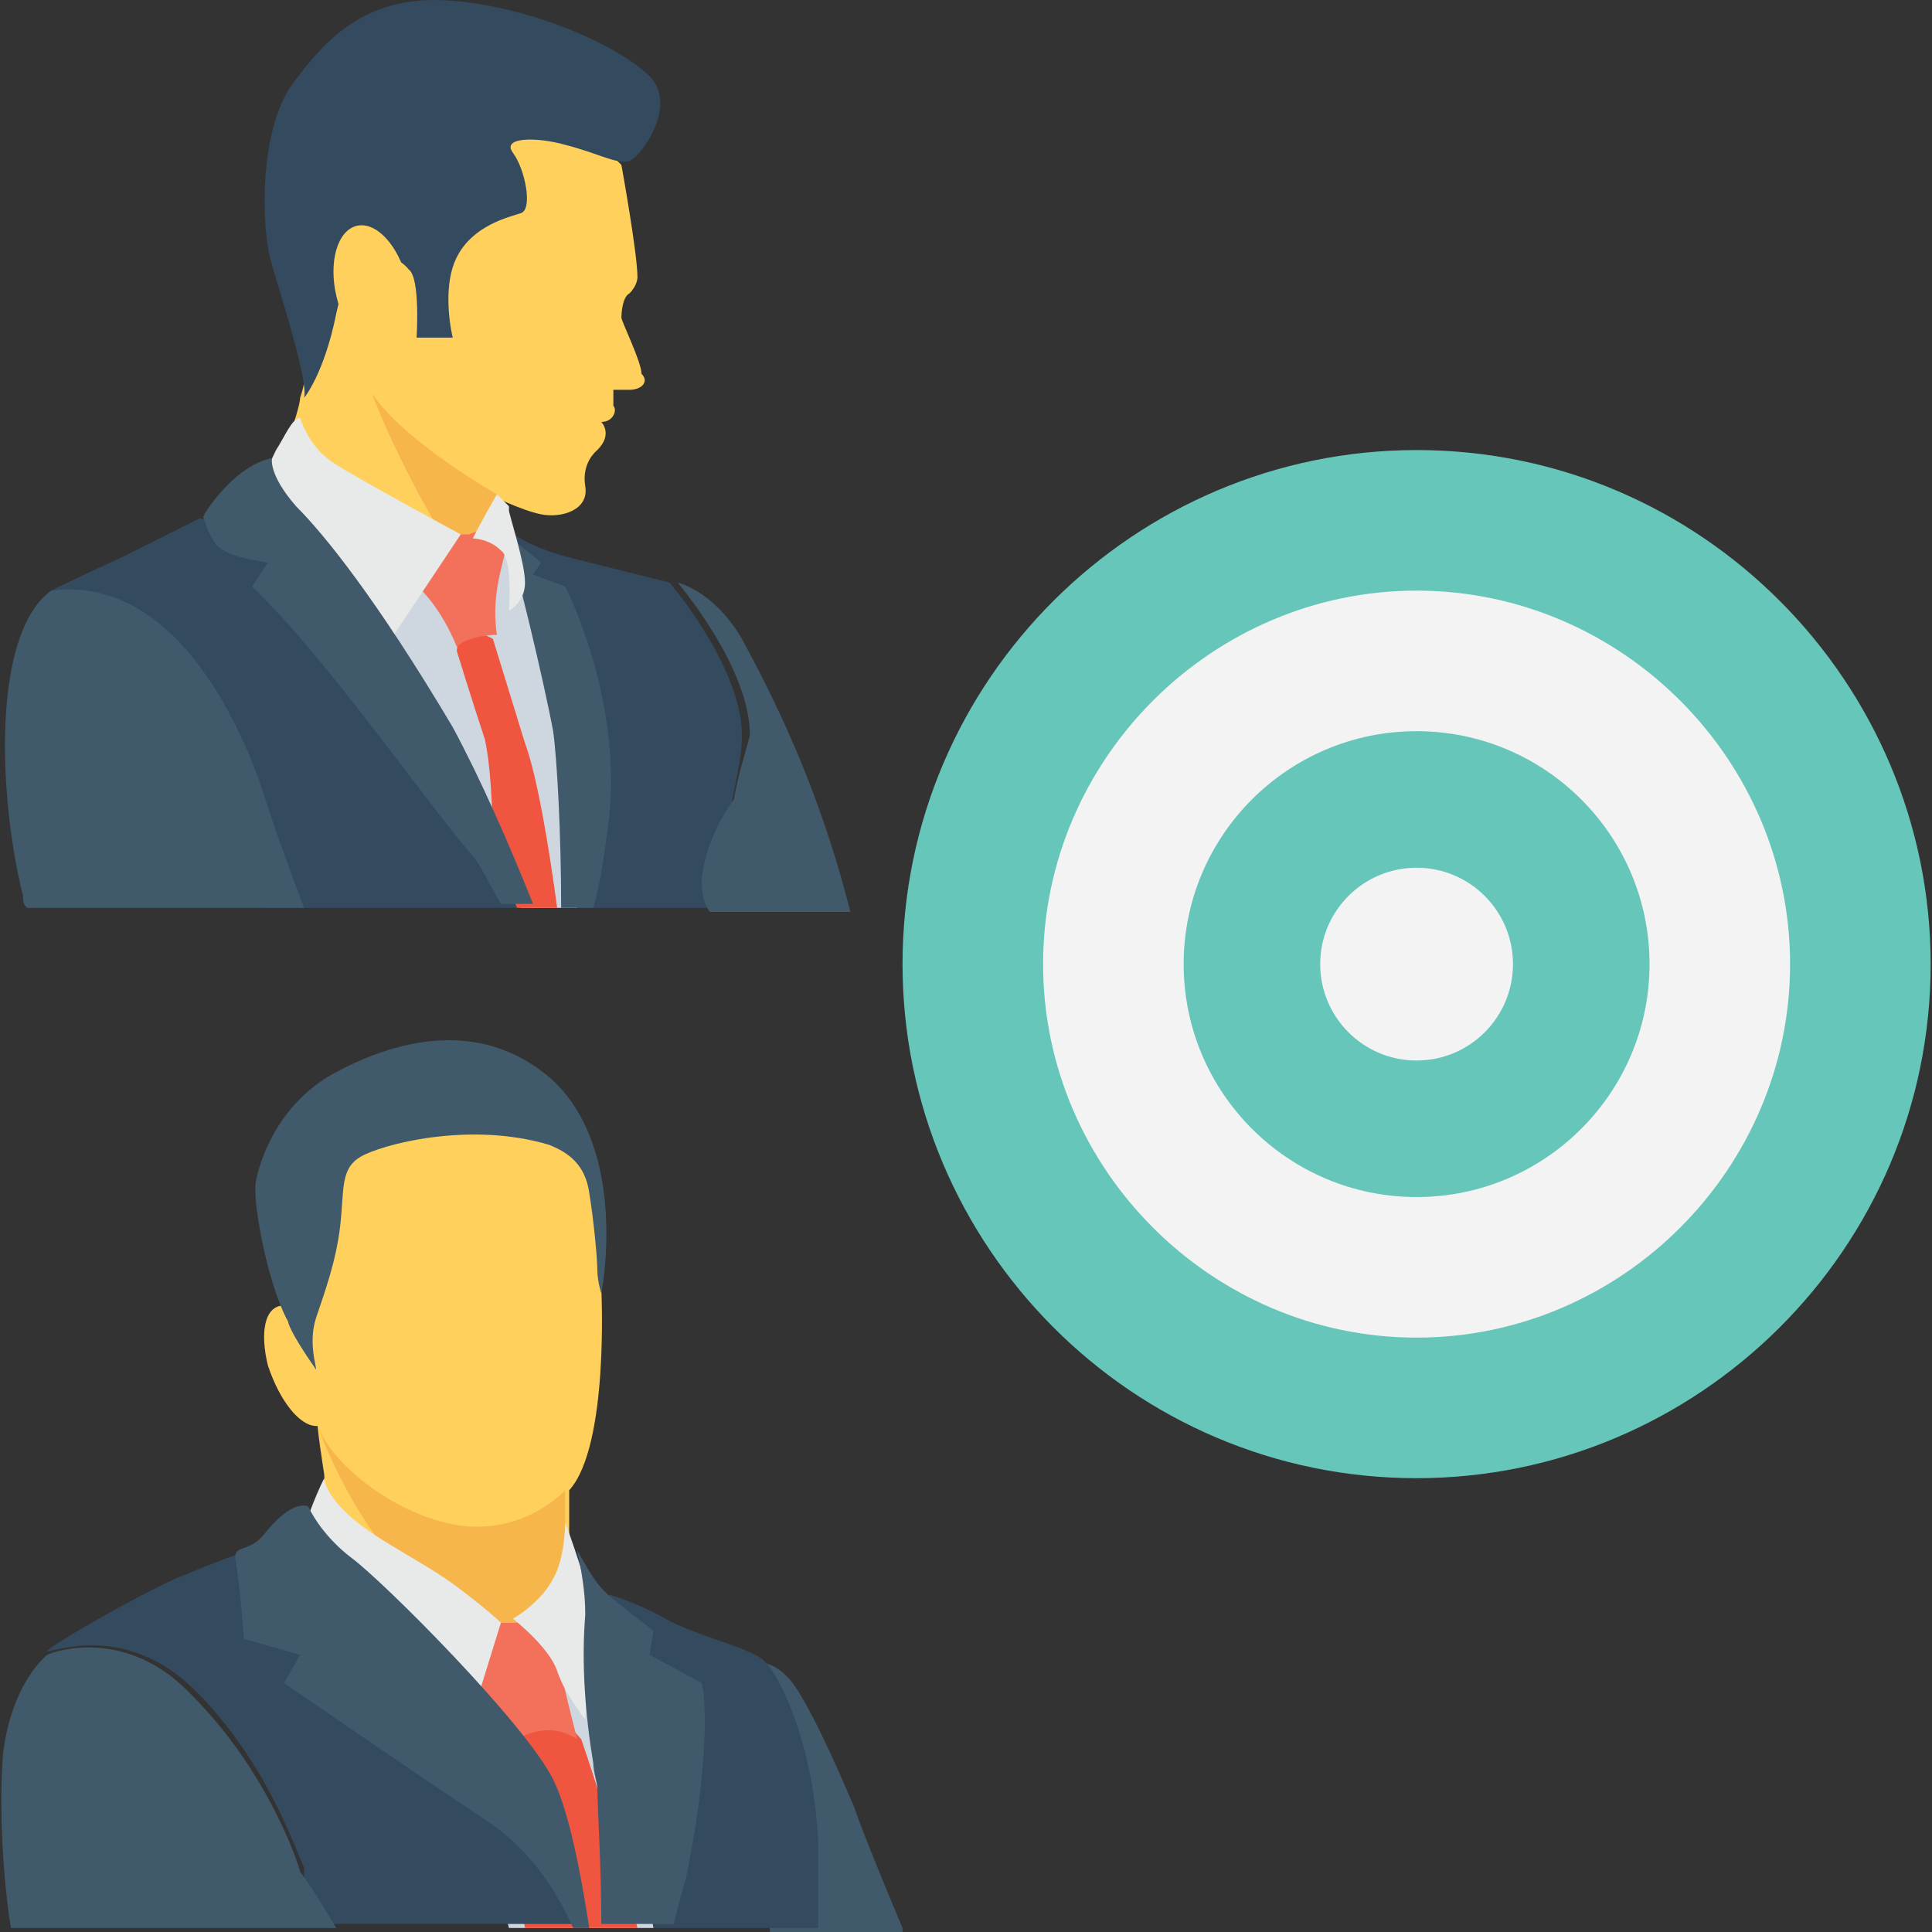 <?xml version="1.0" encoding="iso-8859-1"?>
<!-- Generator: Adobe Illustrator 19.0.0, SVG Export Plug-In . SVG Version: 6.00 Build 0)  -->
<svg version="1.1" id="Capa_1" xmlns="http://www.w3.org/2000/svg" xmlns:xlink="http://www.w3.org/1999/xlink" x="0px" y="0px"
	 viewBox="0 0 513.134 513.134" style="enable-background:new 0 0 513.134 513.134;" xml:space="preserve">
<rect x="0" y="0" width="513.134" height="513.134" fill="#333333" stroke="none"/>
<g>
	<path style="fill:#344A5E;" d="M154.377,241.135h39.467c-4.267-19.2,3.2-33.067,3.2-45.867c0-18.133-19.2-40.533-19.2-40.533
		s-12.8-3.2-25.6-6.4c-12.8-3.2-17.067-7.467-17.067-7.467s19.2,45.867,22.4,65.067
		C158.643,214.468,157.577,228.335,154.377,241.135z"/>
	<path style="fill:#344A5E;" d="M71.177,214.468v26.667h68.267c-1.067-2.133-2.133-5.333-4.267-8.533
		c-10.667-18.133-68.267-92.8-68.267-92.8l-13.867-2.133c0,0-12.8,6.4-21.333,10.667c-9.6,4.267-18.133,8.533-18.133,8.533
		C54.11,152.601,71.177,214.468,71.177,214.468z"/>
</g>
<g>
	<path style="fill:#FFD15C;" d="M155.443,31.001L155.443,31.001L155.443,31.001z"/>
	<path style="fill:#FFD15C;" d="M167.177,103.535c-3.2,0-4.267,0-4.267,0s0,3.2,0,4.267c1.067,1.067,0,4.267-3.2,4.267
		c0,0,3.2,3.2-1.067,7.467c0,0-4.267,3.2-3.2,9.6c1.067,6.4-6.4,8.533-11.733,7.467c-5.333-1.067-13.867-5.333-13.867-5.333
		l-6.4,30.933L73.31,125.935c0,0,6.4-17.067,6.4-20.267c1.067-3.2,1.067-4.267,1.067-4.267s-1.067-36.267,6.4-49.067
		s59.733-20.267,66.133-20.267l11.733,11.733c0,0,4.267,23.467,4.267,29.867c0,0,0,2.133-2.133,4.267
		c-2.133,1.067-2.133,6.4-2.133,6.4c0,1.067,5.333,11.733,5.333,14.933C172.51,101.401,170.377,103.535,167.177,103.535z"/>
</g>
<path style="fill:#344A5E;" d="M110.643,89.668h9.6c0,0-3.2-12.8,1.067-21.333s13.867-10.667,17.067-11.733
	c3.2-1.067,1.067-11.733-2.133-16c-3.2-4.267,6.4-4.267,13.867-2.133c8.533,2.133,13.867,5.333,17.067,4.267
	c3.2-1.067,13.867-16,4.267-23.467c-9.6-8.533-33.067-18.133-53.333-19.2c-21.333-1.067-32,10.667-40.533,22.4
	s-8.533,37.333-5.333,48c3.2,10.667,9.6,30.933,8.533,35.2c0,0,5.333-6.4,8.533-22.4c4.267-20.267,16-16,19.2-11.733
	C111.71,73.668,110.643,89.668,110.643,89.668z"/>
<ellipse transform="matrix(-0.233 -0.973 0.973 -0.233 47.139 190.478)" style="fill:#FFD15C;" cx="98.693" cy="76.648" rx="17.067" ry="9.6"/>
<path style="fill:#F7B64C;" d="M98.91,104.601c0,1.067,11.733,29.867,27.733,51.2l5.333-24.533
	C131.976,131.268,107.443,117.401,98.91,104.601z"/>
<path style="fill:#CED6E0;" d="M138.377,241.135h14.933c0-2.133,0-4.267,0-6.4c2.133-29.867-8.533-76.8-8.533-76.8l-10.667-14.933
	h-8.533H108.51l-21.333,21.333c0,0,30.933,39.467,40.533,54.4C130.91,225.135,134.11,232.601,138.377,241.135z"/>
<path style="fill:#F05540;" d="M130.91,224.068l6.4,17.067h10.667c-2.133-16-5.333-35.2-8.533-43.733
	c-4.267-13.867-8.533-27.733-8.533-27.733l-8.533-4.267l-1.067,7.467c0,0,4.267,13.867,7.467,23.467
	C130.91,205.934,130.91,224.068,130.91,224.068z"/>
<path style="fill:#415A6B;" d="M146.91,194.201c1.067,7.467,2.133,27.733,2.133,46.933h8.533c2.133-7.467,3.2-16,4.267-24.533
	c3.2-32-11.733-60.8-11.733-60.8l-8.533-3.2l2.133-3.2l-11.733-9.6l3.2,6.4C136.243,146.201,144.777,182.468,146.91,194.201z"/>
<path style="fill:#F3705A;" d="M102.11,145.135l20.267-3.2h2.133c0,0,7.467-3.2,9.6,0c2.133,3.2-4.267,12.8-2.133,26.667
	c0,0-7.467,0-10.667,3.2c0,0-4.267-11.733-12.8-18.133C99.976,148.335,102.11,145.135,102.11,145.135z"/>
<g>
	<path style="fill:#E8EAE9;" d="M131.976,131.268c0,0-4.267,7.467-6.4,11.733c0,0,4.267,0,7.467,3.2c3.2,2.133,2.133,16,2.133,16
		s4.267-2.133,4.267-7.467c0-5.333-4.267-18.133-4.267-19.2c0-1.067,0-1.067,0-1.067L131.976,131.268z"/>
	<path style="fill:#E8EAE9;" d="M79.71,111.001c0,0,2.133,7.467,8.533,11.733c6.4,4.267,34.133,19.2,34.133,19.2l-21.333,32
		L66.91,134.468c0,0,4.267-10.667,6.4-14.933C75.443,116.335,77.577,111.001,79.71,111.001z"/>
</g>
<g>
	<path style="fill:#415A6B;" d="M59.443,146.201c3.2,2.133,11.733,3.2,11.733,3.2l-4.267,6.4c18.133,17.067,42.667,52.267,57.6,70.4
		c3.2,3.2,5.333,8.533,8.533,13.867h8.533c-6.4-16-13.867-33.067-21.333-46.933c-20.267-34.133-34.133-51.2-41.6-58.667
		c-7.467-8.533-6.4-12.8-6.4-12.8c-5.333,1.067-10.667,5.333-14.933,10.667c-4.267,5.333-3.2,5.333-3.2,5.333
		S56.243,145.135,59.443,146.201z"/>
	<path style="fill:#415A6B;" d="M7.177,241.135h73.6c-5.333-13.867-9.6-26.667-9.6-26.667s-17.067-62.933-57.6-57.6
		c-16,11.733-13.867,55.467-7.467,81.067C6.11,239.001,6.11,240.068,7.177,241.135z"/>
	<path style="fill:#415A6B;" d="M194.91,212.335L194.91,212.335L194.91,212.335c0,0-7.467,9.6-8.533,21.333
		c0,2.133,0,5.333,2.133,8.533h37.333c-8.533-34.133-21.333-58.667-28.8-72.533c-7.467-12.8-17.067-14.933-17.067-14.933
		s19.2,22.4,19.2,40.533C198.11,199.535,195.976,205.934,194.91,212.335z"/>
</g>
<g>
	<path style="fill:#FFD15C;" d="M88.243,362.735c2.133,8.533,1.067,16-4.267,16c-4.267,0-9.6-6.4-12.8-16
		c-2.133-8.533-1.067-16,4.267-16C79.71,346.735,86.11,354.201,88.243,362.735z"/>
	<path style="fill:#FFD15C;" d="M159.71,331.801v10.667c0,0,2.133,41.6-8.533,53.333v42.667h-43.733
		c-7.467-7.467-11.733-11.733-20.267-19.2l-1.067-27.733c0,0-2.133-12.8-2.133-18.133c0-5.333,0-10.667,0-10.667
		s-9.6-29.867-5.333-45.867s41.6-34.133,55.467-28.8C145.843,294.468,159.71,308.335,159.71,331.801z"/>
</g>
<path style="fill:#415A6B;" d="M83.976,363.801c0-1.067-2.133-7.467,0-13.867c2.133-6.4,5.333-14.933,6.4-24.533
	c1.067-9.6,0-14.933,5.333-18.133c5.333-3.2,28.8-9.6,50.133-3.2c5.333,2.133,9.6,5.333,10.667,12.8
	c1.067,6.4,2.133,17.067,2.133,20.267c0,3.2,1.067,6.4,1.067,6.4s7.467-37.333-12.8-56.533c-20.267-18.133-44.8-9.6-59.733-1.067
	c-13.867,8.533-18.133,22.4-19.2,27.733c-1.067,5.333,3.2,27.733,8.533,37.333C76.51,351.001,76.51,353.135,83.976,363.801
	L83.976,363.801z"/>
<path style="fill:#F7B64C;" d="M150.11,395.801c0,0-9.6,10.667-25.6,9.6s-36.267-14.934-40.533-27.733c0,0,8.533,25.6,25.6,41.6
	c8.533,8.533,22.4,14.934,34.133,19.2h6.4L150.11,395.801L150.11,395.801z"/>
<polygon style="fill:#CED6E0;" points="173.577,512.068 159.71,432.068 136.243,431.002 133.043,431.002 122.377,432.068 
	114.91,436.335 135.177,512.068 "/>
<path style="fill:#F05540;" d="M169.31,512.068c-5.333-22.4-14.933-50.133-14.933-50.133l-17.067-19.2l-7.467,20.267l9.6,49.066
	H169.31z"/>
<path style="fill:#F3705A;" d="M124.51,450.201l9.6,13.867c0,0,9.6-8.533,19.2-2.133c0,0-7.467-28.8-6.4-29.867
	s-10.667-1.066-10.667-1.066h-5.333C131.976,431.002,124.51,443.801,124.51,450.201z"/>
<g>
	<path style="fill:#E8EAE9;" d="M86.11,392.601c0,0,0,4.267,7.467,10.667c7.467,6.4,19.2,11.733,27.733,18.133
		c8.533,6.4,11.733,9.6,11.733,9.6l-9.6,30.934l-45.867-44.8C77.577,417.134,80.777,403.268,86.11,392.601z"/>
	<path style="fill:#E8EAE9;" d="M150.11,404.335c0,0,0,9.6-3.2,14.934c-3.2,6.4-10.667,10.667-10.667,10.667
		s9.6,7.467,11.733,13.867c2.133,6.4,7.467,12.8,7.467,12.8s2.133-27.733,2.133-28.8S153.31,412.868,150.11,404.335z"/>
</g>
<path style="fill:#344A5E;" d="M51.976,449.134c19.2,19.2,26.667,42.667,28.8,46.934c0,1.066,0,6.4,0,14.934h73.6
	c-5.333-13.867-14.933-33.066-30.933-46.934c-28.8-24.533-57.6-52.267-57.6-52.267s-6.4,2.133-19.2,7.467
	c-11.733,5.333-32,17.066-34.133,19.2C12.51,439.535,32.777,429.935,51.976,449.134z"/>
<path style="fill:#415A6B;" d="M239.71,512.068c-3.2-7.467-10.667-25.6-12.8-32c-3.2-7.467-9.6-22.4-14.933-30.934
	c-5.333-8.533-10.667-7.467-10.667-7.467l-2.133,3.2c0,0,3.2,38.4,5.333,68.267h35.2V512.068z"/>
<path style="fill:#344A5E;" d="M173.577,512.068h43.733c0-8.533,0-17.066,0-22.4c-1.067-26.667-10.667-45.867-14.933-49.066
	c-4.267-3.2-18.133-6.4-25.6-10.667c-7.466-4.267-14.933-6.4-14.933-6.4s16,54.4,14.933,72.533
	C175.71,500.335,174.643,505.668,173.577,512.068z"/>
<g>
	<path style="fill:#415A6B;" d="M157.577,468.335c0,2.133,1.067,5.333,1.067,6.4c0,4.267,1.067,21.333,1.067,36.267h19.2
		c1.067-4.267,2.133-8.533,3.2-11.733c6.4-30.934,5.333-48,4.267-52.267l-13.867-7.467l1.067-6.4c0,0-4.267-3.2-9.6-7.467
		c-5.333-4.267-6.4-6.4-10.667-13.867c1.067,5.333,2.133,10.667,2.133,17.066C154.377,441.668,155.443,455.535,157.577,468.335z"/>
	<path style="fill:#415A6B;" d="M64.777,435.268l14.933,4.267l-4.267,7.467c0,0,30.933,21.333,53.333,36.267
		c11.733,7.467,19.2,19.2,23.467,28.8h4.267c-2.133-13.867-5.333-30.934-9.6-39.467c-7.467-14.934-44.8-52.267-53.333-58.667
		c-8.533-6.4-11.733-13.867-11.733-13.867c-3.2-1.066-7.467,2.133-11.733,7.467c-4.267,5.333-8.533,2.133-7.467,7.467
		C63.71,420.335,64.777,435.268,64.777,435.268z"/>
	<path style="fill:#415A6B;" d="M89.31,512.068c-3.2-5.333-6.4-10.667-9.6-14.934c-1.067-4.267-9.6-27.733-28.8-46.934
		c-17.067-18.133-36.267-11.733-38.4-10.667l0,0l0,0c0,0-9.6,7.467-11.733,26.667c-1.067,13.867,0,33.066,2.133,45.867
		L89.31,512.068L89.31,512.068z"/>
</g>
<path style="fill:#66C6B9;" d="M376.243,392.601c-75.733,0-136.533-61.867-136.533-136.533c0-75.733,61.867-136.533,136.533-136.533
	c75.733,0,136.533,61.867,136.533,136.533C512.777,331.801,450.91,392.601,376.243,392.601z"/>
<path style="fill:#F3F3F3;" d="M376.243,355.268c-54.4,0-99.2-44.8-99.2-99.2s44.8-99.2,99.2-99.2c54.4,0,99.2,44.8,99.2,99.2
	S430.643,355.268,376.243,355.268z"/>
<path style="fill:#66C6B9;" d="M376.243,317.935c-34.133,0-61.867-27.733-61.867-61.867c0-34.133,27.733-61.867,61.867-61.867
	c34.133,0,61.867,27.733,61.867,61.867C438.11,290.201,410.377,317.935,376.243,317.935z"/>
<circle style="fill:#F3F3F3;" cx="376.243" cy="256.068" r="25.6"/>
<g>
</g>
<g>
</g>
<g>
</g>
<g>
</g>
<g>
</g>
<g>
</g>
<g>
</g>
<g>
</g>
<g>
</g>
<g>
</g>
<g>
</g>
<g>
</g>
<g>
</g>
<g>
</g>
<g>
</g>
</svg>

